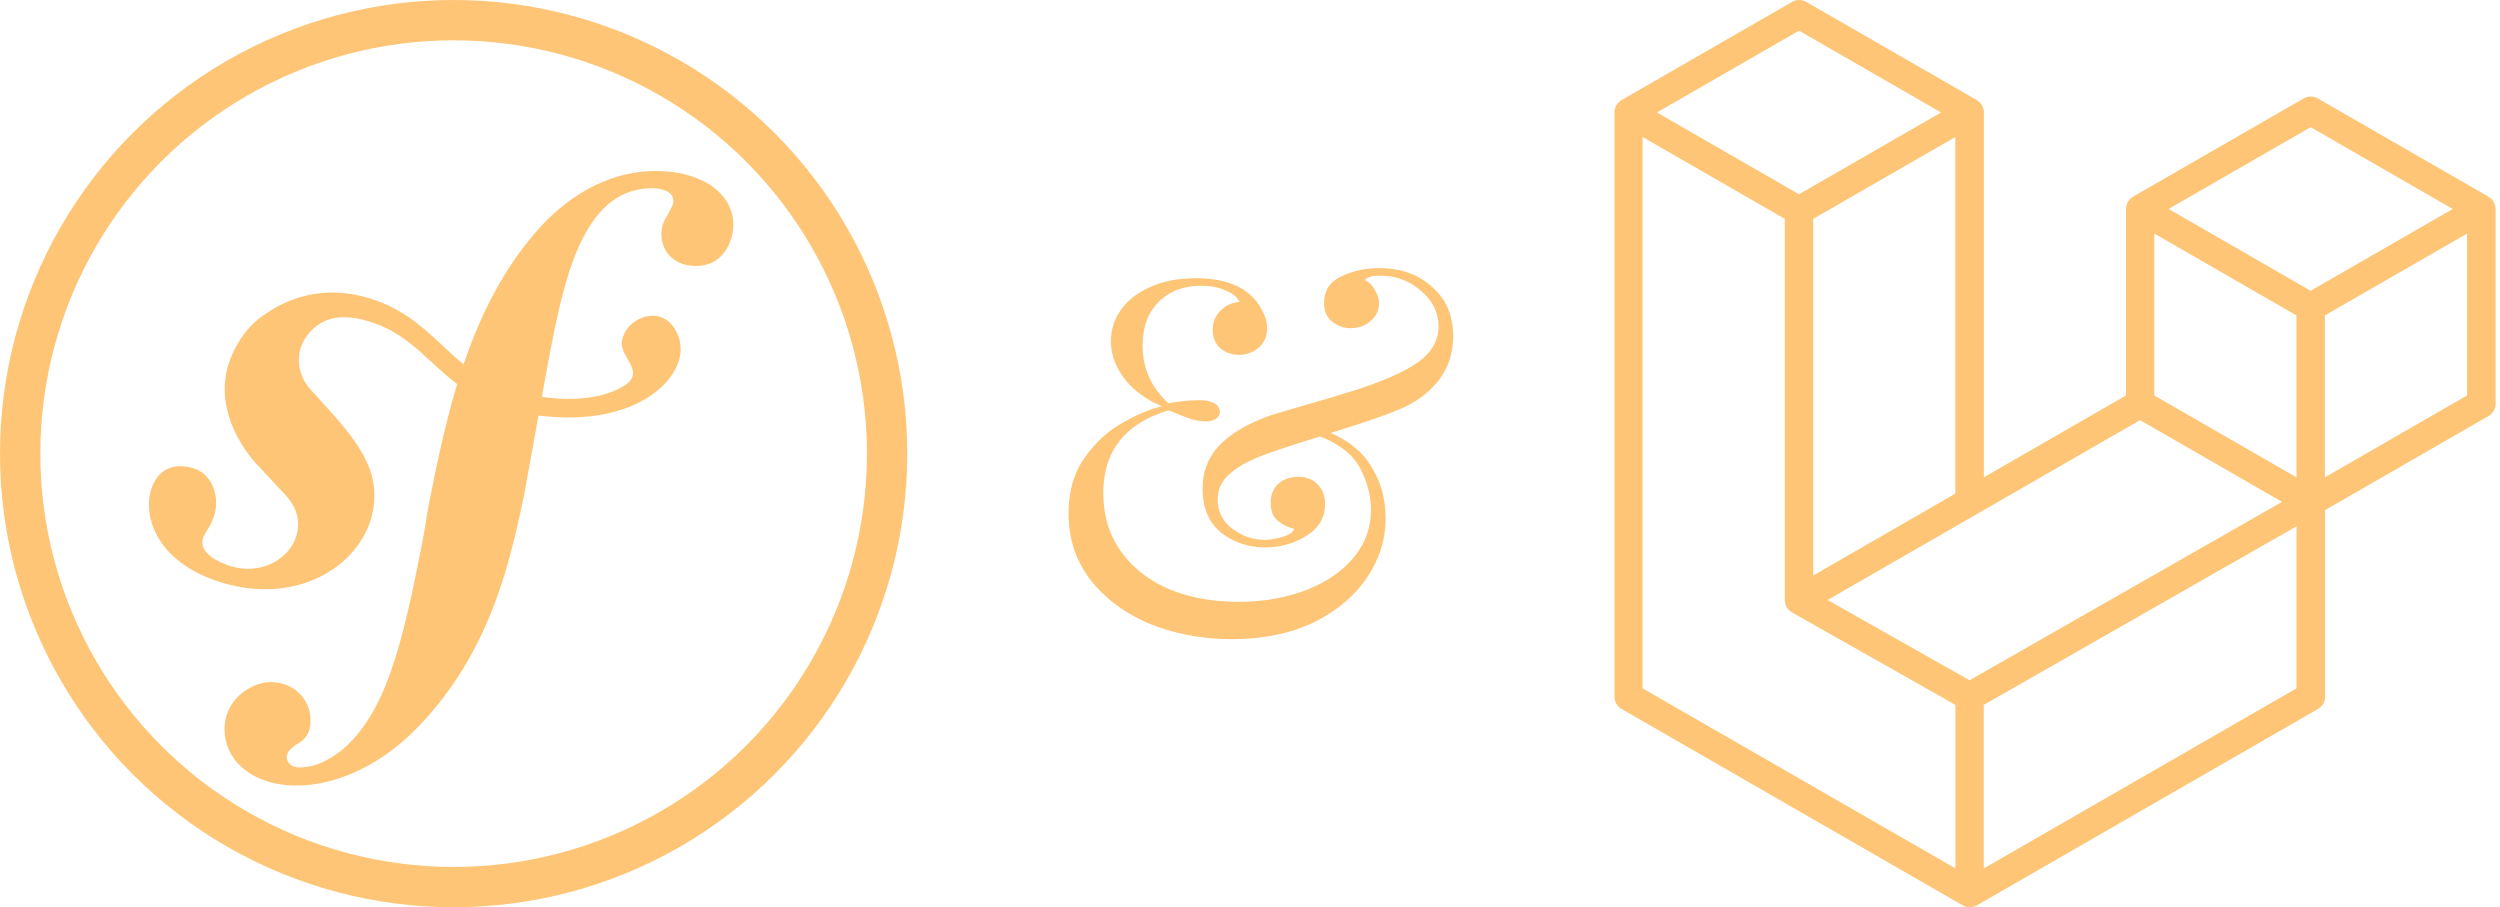 <svg fill="none" xmlns="http://www.w3.org/2000/svg" viewBox="0 0 124 45">
    <g clip-path="url(#clip0)">
        <path d="M32.3 8.485c-2.29.079-4.288 1.342-5.776 3.086-1.647 1.915-2.742 4.183-3.532 6.5-1.412-1.157-2.5-2.655-4.767-3.307-1.751-.503-3.59-.296-5.282.964-.8.598-1.352 1.502-1.615 2.354-.68 2.209.715 4.177 1.348 4.882l1.385 1.483c.285.291.973 1.05.636 2.137-.361 1.184-1.788 1.949-3.25 1.5-.655-.201-1.593-.688-1.383-1.372.087-.28.288-.492.396-.732.098-.21.145-.364.176-.458.267-.871-.099-2.006-1.033-2.295-.872-.268-1.764-.056-2.11 1.067-.393 1.275.218 3.59 3.488 4.596 3.83 1.18 7.07-.907 7.53-3.626.29-1.703-.48-2.97-1.889-4.597l-1.148-1.27c-.696-.695-.934-1.88-.215-2.79.608-.768 1.473-1.095 2.89-.71 2.069.56 2.99 1.996 4.528 3.154-.634 2.084-1.05 4.175-1.425 6.05l-.23 1.4c-1.1 5.766-1.94 8.933-4.121 10.751-.44.313-1.068.78-2.015.814-.497.015-.658-.327-.664-.476-.011-.348.282-.508.477-.664.292-.159.733-.423.702-1.268-.031-.998-.858-1.864-2.053-1.824-.896.03-2.26.872-2.209 2.415.053 1.594 1.538 2.787 3.777 2.712 1.197-.041 3.87-.527 6.504-3.658 3.066-3.59 3.924-7.705 4.57-10.716l.72-3.977c.398.048.827.08 1.293.092 3.818.08 5.727-1.897 5.756-3.336.02-.87-.57-1.729-1.398-1.708-.59.017-1.333.41-1.511 1.228-.175.802 1.215 1.526.128 2.231-.77.5-2.154.85-4.101.566l.354-1.958c.722-3.712 1.614-8.277 4.996-8.388.247-.012 1.148.01 1.17.607.005.198-.044.25-.277.706-.238.355-.328.66-.316 1.006.032.947.753 1.57 1.797 1.534 1.395-.046 1.795-1.404 1.772-2.102-.058-1.642-1.787-2.678-4.074-2.603z" fill="#FFC576"/>
        <circle cx="22.5" cy="22.5" r="21.5" stroke="#FFC576" stroke-width="2"/>
        <path d="M68.425 13.3c1.05 0 1.917.308 2.6.925.7.6 1.05 1.417 1.05 2.45 0 .8-.217 1.5-.65 2.1-.433.583-1.008 1.05-1.725 1.4-.633.3-1.867.733-3.7 1.3.933.4 1.617.975 2.05 1.725.45.733.675 1.575.675 2.525 0 1.033-.308 2.008-.925 2.925-.617.917-1.5 1.658-2.65 2.225-1.15.55-2.5.825-4.05.825-1.45 0-2.8-.25-4.05-.75-1.233-.517-2.217-1.242-2.95-2.175-.733-.95-1.1-2.05-1.1-3.3 0-1.1.267-2.025.8-2.775.55-.767 1.175-1.342 1.875-1.725.7-.4 1.35-.675 1.95-.825-.817-.35-1.442-.817-1.875-1.4-.433-.583-.65-1.192-.65-1.825 0-.55.158-1.058.475-1.525.333-.483.817-.867 1.45-1.15.65-.3 1.417-.45 2.3-.45 1.117 0 1.983.25 2.6.75.3.25.525.533.675.85.167.3.25.592.25.875 0 .4-.142.725-.425.975a1.49 1.49 0 01-.975.35c-.35 0-.658-.108-.925-.325-.25-.233-.375-.542-.375-.925 0-.367.125-.675.375-.925.25-.267.567-.417.95-.45-.083-.217-.3-.4-.65-.55-.333-.167-.75-.25-1.25-.25-.867 0-1.567.267-2.1.8-.533.517-.8 1.242-.8 2.175 0 1.117.425 2.067 1.275 2.85.583-.1 1.1-.15 1.55-.15.3 0 .542.05.725.15.183.1.275.242.275.425 0 .15-.067.267-.2.35-.117.083-.283.125-.5.125-.267 0-.542-.05-.825-.15-.283-.1-.617-.233-1-.4-2.167.65-3.25 2.017-3.25 4.1 0 1.117.292 2.083.875 2.9.583.817 1.383 1.442 2.4 1.875 1.017.417 2.158.625 3.425.625 1.183 0 2.275-.183 3.275-.55 1.017-.383 1.817-.917 2.4-1.6.6-.7.9-1.508.9-2.425 0-.667-.175-1.342-.525-2.025-.35-.683-1.017-1.217-2-1.6-1.3.4-2.258.717-2.875.95-.7.267-1.242.575-1.625.925-.383.333-.575.75-.575 1.25 0 .6.242 1.083.725 1.45.5.367 1.025.55 1.575.55.283 0 .592-.05.925-.15.333-.1.525-.233.575-.4a1.82 1.82 0 01-.825-.4c-.233-.2-.35-.492-.35-.875 0-.4.125-.717.375-.95.267-.233.6-.35 1-.35s.717.125.95.375c.25.25.375.575.375.975 0 .667-.308 1.192-.925 1.575s-1.3.575-2.05.575a3.488 3.488 0 01-2.175-.725c-.617-.5-.925-1.233-.925-2.2 0-.85.283-1.567.85-2.15.583-.6 1.45-1.1 2.6-1.5l1.775-.525c1-.283 1.833-.533 2.5-.75a17.44 17.44 0 001.825-.7c.8-.367 1.358-.742 1.675-1.125.317-.383.475-.808.475-1.275 0-.7-.292-1.292-.875-1.775-.567-.5-1.242-.75-2.025-.75-.417 0-.667.075-.75.225.217.1.383.267.5.5.133.217.2.433.2.65 0 .35-.142.642-.425.875-.267.233-.592.35-.975.35-.35 0-.658-.108-.925-.325-.267-.217-.4-.525-.4-.925 0-.6.275-1.033.825-1.3.567-.283 1.208-.425 1.925-.425zM123.75 10.18c-.005-.02-.018-.038-.024-.059-.015-.037-.026-.076-.045-.11-.013-.022-.033-.041-.049-.062-.021-.028-.038-.058-.063-.083-.021-.02-.046-.035-.069-.053-.026-.02-.048-.043-.077-.06l-8.46-4.87a.702.702 0 00-.703 0l-8.459 4.87c-.029.017-.052.04-.077.06-.023.018-.049.032-.07.053-.024.025-.042.055-.063.083-.016.02-.035.04-.048.063-.019.033-.032.072-.045.11-.008.019-.02.038-.024.059a.708.708 0 00-.025.184v9.25l-7.05 4.06V5.576a.699.699 0 00-.023-.184c-.005-.02-.018-.038-.025-.06-.014-.036-.025-.075-.045-.109-.013-.022-.032-.042-.048-.063-.021-.027-.039-.058-.063-.082-.021-.021-.047-.036-.07-.053-.025-.021-.048-.044-.077-.06L89.59.095a.702.702 0 00-.703 0l-8.46 4.87c-.028.016-.051.04-.077.06-.022.017-.048.032-.07.053-.023.024-.041.055-.062.082-.016.021-.035.04-.048.063-.02.034-.033.073-.046.11-.008.02-.019.038-.024.06a.703.703 0 00-.024.183v28.976c0 .252.135.486.353.611l16.92 9.742c.037.02.078.034.116.048.018.007.036.018.055.023a.688.688 0 00.361 0c.017-.005.031-.015.047-.02.042-.014.084-.029.123-.05l16.92-9.741a.703.703 0 00.353-.611v-9.251l8.106-4.668a.703.703 0 00.353-.611v-9.66a1.561 1.561 0 00-.032-.183zM97.687 33.74L90.65 29.76l7.39-4.255 8.108-4.667 7.043 4.054-5.167 2.95-10.337 5.9zm16.217-18.097v8.032l-2.961-1.704-4.09-2.355v-8.032l2.961 1.705 4.09 2.354zm.705-9.336l7.046 4.058-7.046 4.058-7.047-4.058 7.047-4.058zM92.895 26.84l-2.96 1.705v-17.69l4.09-2.356 2.96-1.704v17.689l-4.09 2.356zM89.23 1.521l7.047 4.057-7.047 4.058-7.046-4.058 7.046-4.058zm-7.756 5.275L84.435 8.5l4.09 2.355v18.912c0 .027.008.053.01.079.006.034.006.07.015.103v.002c.008.027.023.053.034.079.013.029.021.061.037.088 0 0 0 .002.002.002.014.024.035.045.053.068.02.026.036.052.058.074l.002.002c.02.019.045.034.068.051.025.02.048.042.075.058l.004.002c.001 0 .001.002.003.002l8.103 4.585v8.11l-15.516-8.928V6.796zm32.431 27.348l-15.51 8.93v-8.112l11.486-6.558 4.024-2.296v8.036zm8.459-14.528l-7.05 4.06v-8.032l4.091-2.355 2.961-1.705v8.032h-.002z" fill="#FFC576"/>
    </g>
    <defs>
        <clipPath id="clip0">
            <path fill="#fff" d="M0 0h123.782v45H0z"/>
        </clipPath>
    </defs>
</svg>
